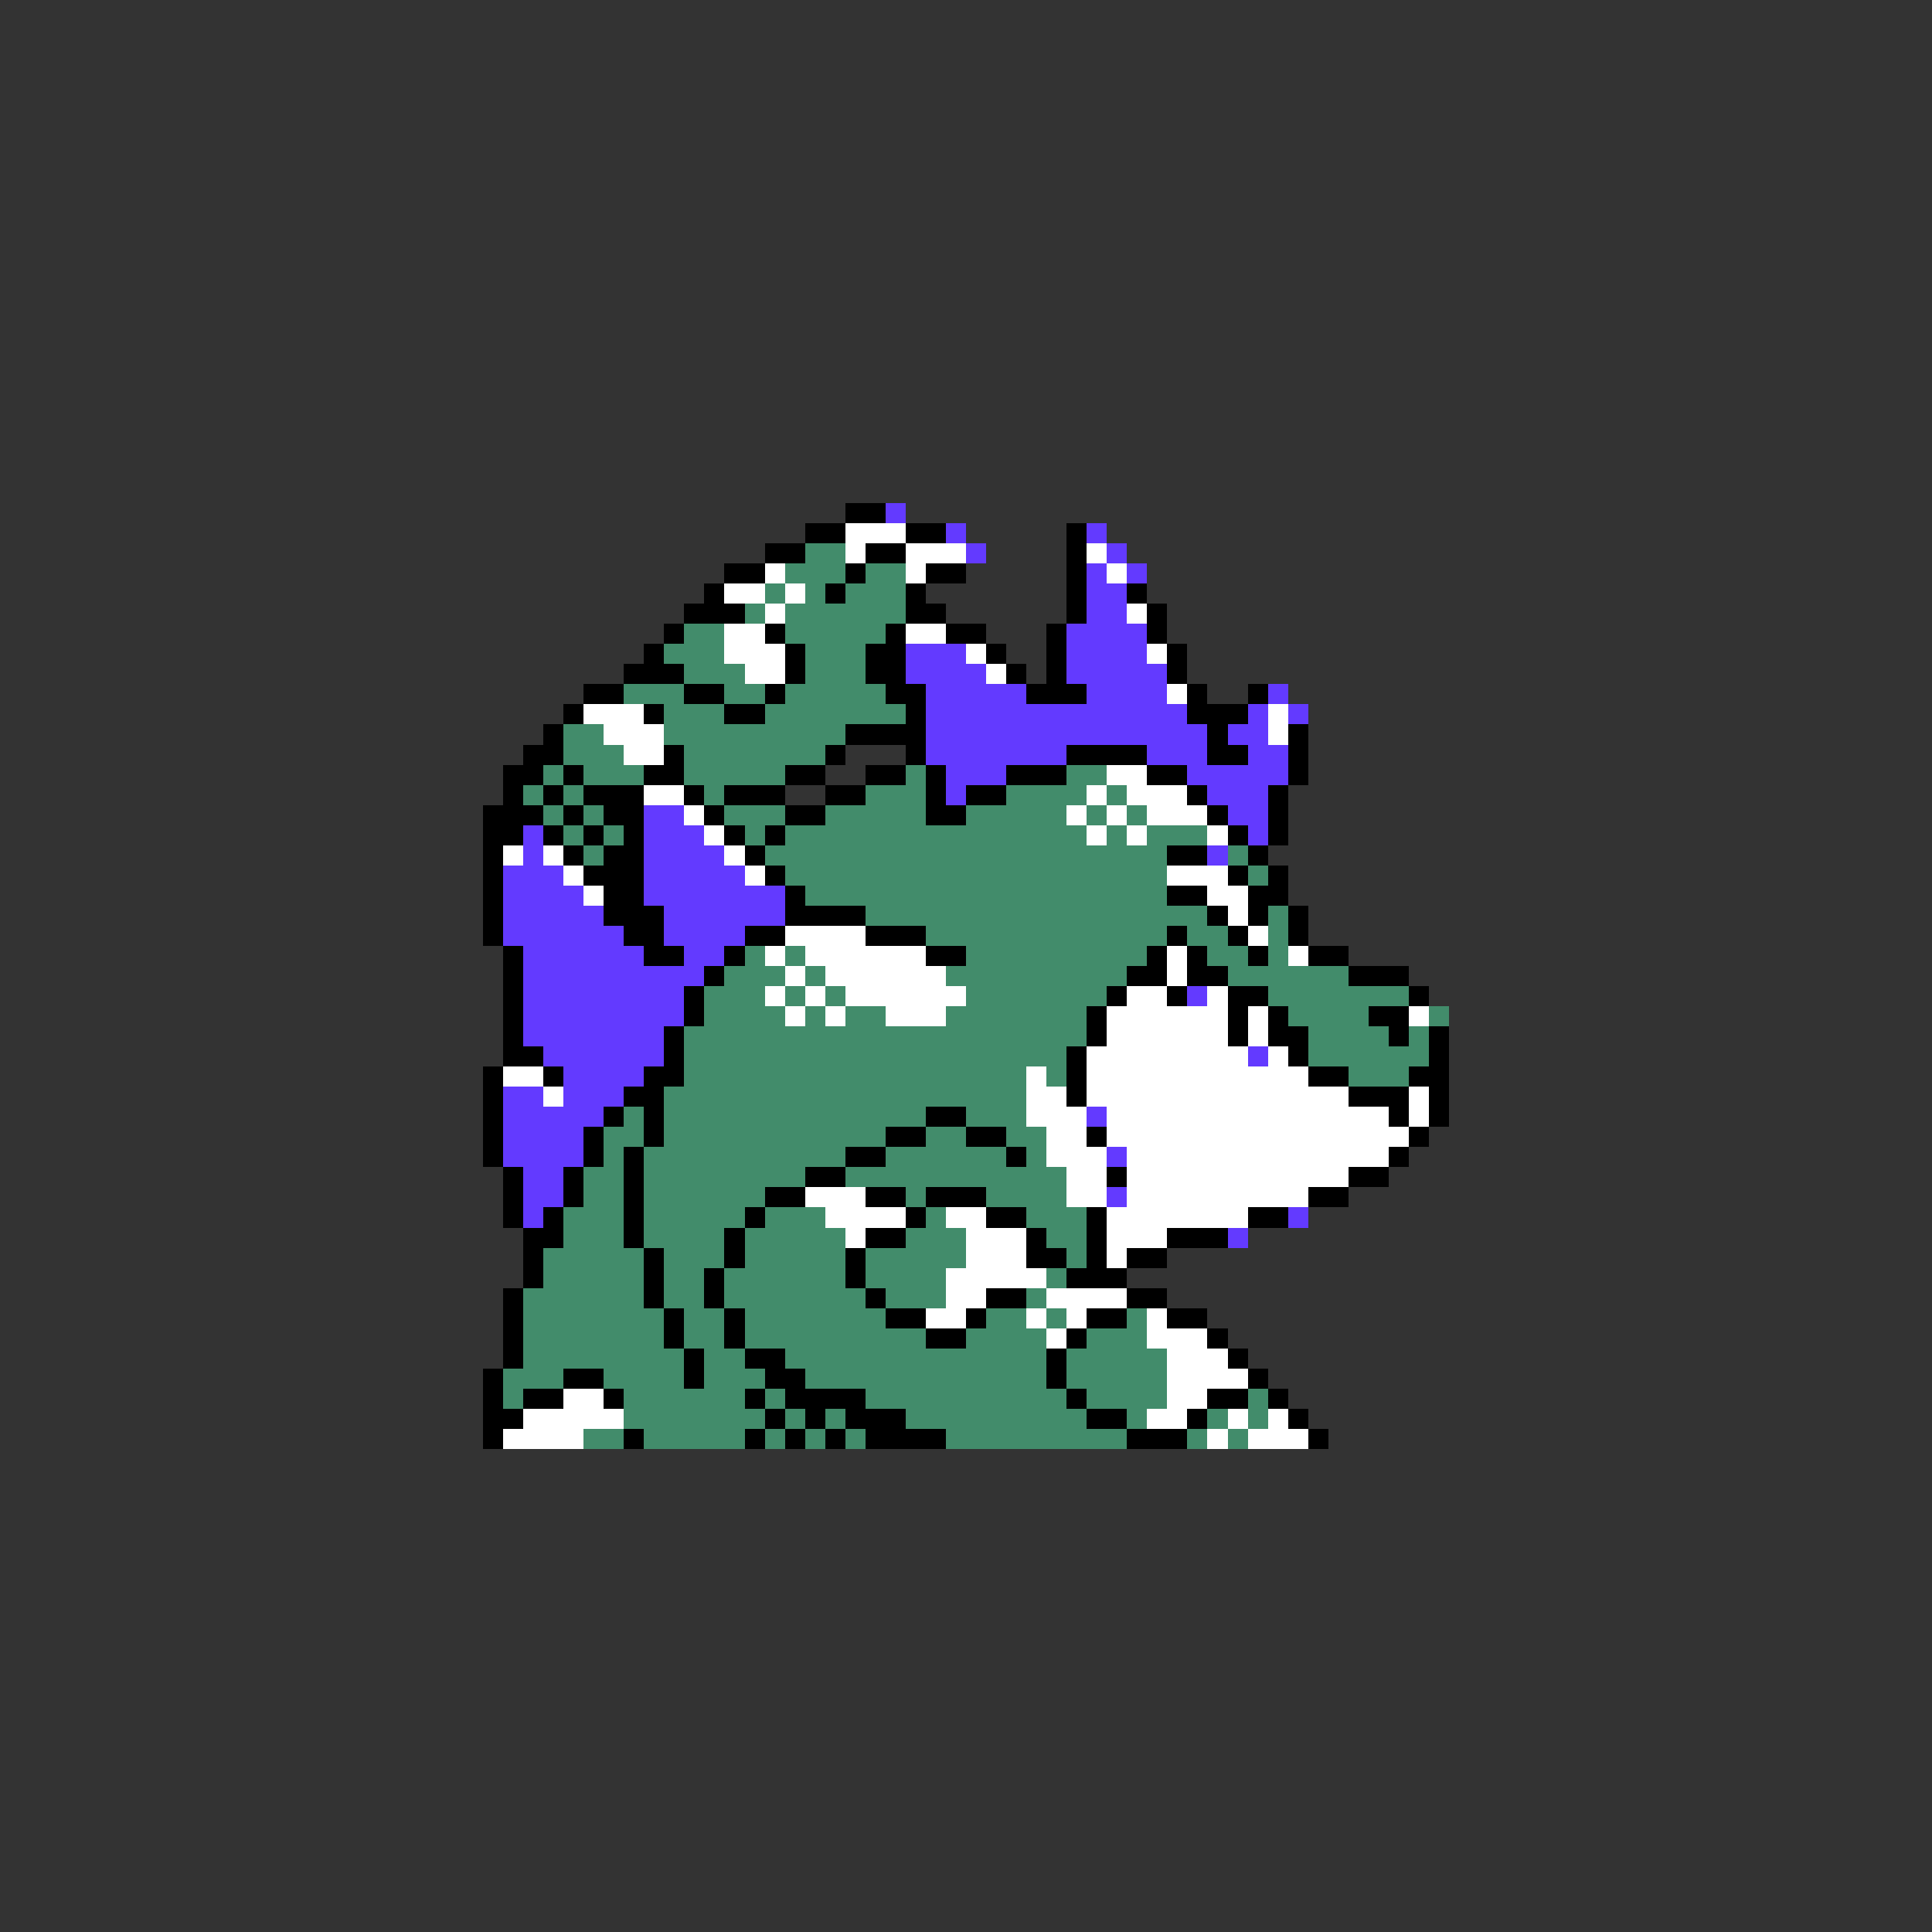 <svg xmlns="http://www.w3.org/2000/svg" viewBox="0 -0.5 96 96" shape-rendering="crispEdges">
<rect x="0" y="-0.5" width="96" height="96" fill="#333333" stroke="none"/>
<path stroke="#000000" d="M42 25h2M40 26h2M45 26h2M53 26h1M38 27h2M43 27h2M53 27h1M36 28h2M42 28h1M46 28h2M53 28h1M35 29h1M41 29h1M45 29h1M53 29h1M56 29h1M34 30h3M45 30h2M53 30h1M57 30h1M33 31h1M38 31h1M44 31h1M47 31h2M52 31h1M57 31h1M32 32h1M39 32h1M43 32h2M49 32h1M52 32h1M58 32h1M31 33h3M39 33h1M43 33h2M50 33h1M52 33h1M58 33h1M29 34h2M34 34h2M38 34h1M44 34h2M51 34h3M59 34h1M62 34h1M28 35h1M32 35h1M36 35h2M45 35h1M59 35h3M27 36h1M42 36h4M60 36h1M64 36h1M26 37h2M33 37h1M41 37h1M45 37h1M53 37h4M60 37h2M64 37h1M25 38h2M28 38h1M32 38h2M39 38h2M43 38h2M46 38h1M50 38h3M57 38h2M64 38h1M25 39h1M27 39h1M29 39h3M34 39h1M36 39h3M41 39h2M46 39h1M48 39h2M59 39h1M63 39h1M24 40h3M28 40h1M30 40h2M35 40h1M39 40h2M46 40h2M60 40h1M63 40h1M24 41h2M27 41h1M29 41h1M31 41h1M36 41h1M38 41h1M61 41h1M63 41h1M24 42h1M28 42h1M30 42h2M37 42h1M58 42h2M62 42h1M24 43h1M29 43h3M38 43h1M61 43h1M63 43h1M24 44h1M30 44h2M39 44h1M58 44h2M62 44h2M24 45h1M30 45h3M39 45h4M60 45h1M62 45h1M64 45h1M24 46h1M31 46h2M37 46h2M43 46h3M58 46h1M61 46h1M64 46h1M25 47h1M32 47h2M36 47h1M46 47h2M57 47h1M59 47h1M62 47h1M65 47h2M25 48h1M35 48h1M56 48h2M59 48h2M67 48h3M25 49h1M34 49h1M55 49h1M58 49h1M61 49h2M70 49h1M25 50h1M34 50h1M54 50h1M61 50h1M63 50h1M68 50h2M25 51h1M33 51h1M54 51h1M61 51h1M63 51h2M69 51h1M71 51h1M25 52h2M33 52h1M53 52h1M64 52h1M71 52h1M24 53h1M27 53h1M32 53h2M53 53h1M65 53h2M70 53h2M24 54h1M31 54h2M53 54h1M67 54h3M71 54h1M24 55h1M30 55h1M32 55h1M46 55h2M69 55h1M71 55h1M24 56h1M29 56h1M32 56h1M44 56h2M48 56h2M54 56h1M70 56h1M24 57h1M29 57h1M31 57h1M42 57h2M50 57h1M69 57h1M25 58h1M28 58h1M31 58h1M40 58h2M55 58h1M67 58h2M25 59h1M28 59h1M31 59h1M38 59h2M43 59h2M46 59h3M65 59h2M25 60h1M27 60h1M31 60h1M37 60h1M45 60h1M49 60h2M54 60h1M62 60h2M26 61h2M31 61h1M36 61h1M43 61h2M51 61h1M54 61h1M58 61h3M26 62h1M32 62h1M36 62h1M42 62h1M51 62h2M54 62h1M56 62h2M26 63h1M32 63h1M35 63h1M42 63h1M53 63h3M25 64h1M32 64h1M35 64h1M43 64h1M49 64h2M56 64h2M25 65h1M33 65h1M36 65h1M44 65h2M48 65h1M54 65h2M58 65h2M25 66h1M33 66h1M36 66h1M46 66h2M53 66h1M60 66h1M25 67h1M34 67h1M37 67h2M52 67h1M61 67h1M24 68h1M28 68h2M34 68h1M38 68h2M52 68h1M62 68h1M24 69h1M26 69h2M30 69h1M37 69h1M39 69h4M53 69h1M60 69h2M63 69h1M24 70h2M38 70h1M40 70h1M42 70h3M54 70h2M59 70h1M64 70h1M24 71h1M31 71h1M37 71h1M39 71h1M41 71h1M43 71h4M56 71h3M65 71h1" />
<path stroke="#633aff" d="M44 25h1M47 26h1M54 26h1M48 27h1M55 27h1M54 28h1M56 28h1M54 29h2M54 30h2M53 31h4M45 32h3M53 32h4M45 33h4M53 33h5M46 34h5M54 34h4M63 34h1M46 35h13M62 35h1M64 35h1M46 36h14M61 36h2M46 37h7M57 37h3M62 37h2M47 38h3M59 38h5M47 39h1M60 39h3M32 40h2M61 40h2M26 41h1M32 41h3M62 41h1M26 42h1M32 42h4M60 42h1M25 43h3M32 43h5M25 44h4M32 44h7M25 45h5M33 45h6M25 46h6M33 46h4M26 47h6M34 47h2M26 48h9M26 49h8M59 49h1M26 50h8M26 51h7M27 52h6M62 52h1M28 53h4M25 54h2M28 54h3M25 55h5M54 55h1M25 56h4M25 57h4M55 57h1M26 58h2M26 59h2M55 59h1M26 60h1M64 60h1M61 61h1" />
<path stroke="#ffffff" d="M42 26h3M42 27h1M45 27h3M54 27h1M38 28h1M45 28h1M55 28h1M36 29h2M39 29h1M38 30h1M56 30h1M36 31h2M45 31h2M36 32h3M48 32h1M57 32h1M37 33h2M49 33h1M58 34h1M29 35h3M63 35h1M30 36h3M63 36h1M31 37h2M55 38h2M32 39h2M54 39h1M56 39h3M34 40h1M53 40h1M55 40h1M57 40h3M35 41h1M54 41h1M56 41h1M60 41h1M25 42h1M27 42h1M36 42h1M28 43h1M37 43h1M58 43h3M29 44h1M60 44h2M61 45h1M39 46h4M62 46h1M38 47h1M40 47h6M58 47h1M64 47h1M39 48h1M41 48h6M58 48h1M38 49h1M40 49h1M42 49h6M56 49h2M60 49h1M39 50h1M41 50h1M44 50h3M55 50h6M62 50h1M70 50h1M55 51h6M62 51h1M54 52h8M63 52h1M25 53h2M51 53h1M54 53h11M27 54h1M51 54h2M54 54h13M70 54h1M51 55h3M55 55h14M70 55h1M52 56h2M55 56h15M52 57h3M56 57h13M53 58h2M56 58h11M40 59h3M53 59h2M56 59h9M41 60h4M47 60h2M55 60h7M42 61h1M48 61h3M55 61h3M48 62h3M55 62h1M47 63h5M47 64h2M52 64h4M46 65h2M51 65h1M53 65h1M57 65h1M52 66h1M57 66h3M58 67h3M58 68h4M28 69h2M58 69h2M26 70h5M57 70h2M61 70h1M63 70h1M25 71h4M60 71h1M62 71h3" />
<path stroke="#428c6b" d="M40 27h2M39 28h3M43 28h2M38 29h1M40 29h1M42 29h3M37 30h1M39 30h6M34 31h2M39 31h5M33 32h3M40 32h3M34 33h3M40 33h3M31 34h3M36 34h2M39 34h5M33 35h3M38 35h7M28 36h2M33 36h9M28 37h3M34 37h7M27 38h1M29 38h3M34 38h5M45 38h1M53 38h2M26 39h1M28 39h1M35 39h1M43 39h3M50 39h4M55 39h1M27 40h1M29 40h1M36 40h3M41 40h5M48 40h5M54 40h1M56 40h1M28 41h1M30 41h1M37 41h1M39 41h15M55 41h1M57 41h3M29 42h1M38 42h20M61 42h1M39 43h19M62 43h1M40 44h18M43 45h17M63 45h1M46 46h12M59 46h2M63 46h1M37 47h1M39 47h1M48 47h9M60 47h2M63 47h1M36 48h3M40 48h1M47 48h9M61 48h6M35 49h3M39 49h1M41 49h1M48 49h7M63 49h7M35 50h4M40 50h1M42 50h2M47 50h7M64 50h4M71 50h1M34 51h20M65 51h4M70 51h1M34 52h19M65 52h6M34 53h17M52 53h1M67 53h3M33 54h18M31 55h1M33 55h13M48 55h3M30 56h2M33 56h11M46 56h2M50 56h2M30 57h1M32 57h10M44 57h6M51 57h1M29 58h2M32 58h8M42 58h11M29 59h2M32 59h6M45 59h1M49 59h4M28 60h3M32 60h5M38 60h3M46 60h1M51 60h3M28 61h3M32 61h4M37 61h5M45 61h3M52 61h2M27 62h5M33 62h3M37 62h5M43 62h5M53 62h1M27 63h5M33 63h2M36 63h6M43 63h4M52 63h1M26 64h6M33 64h2M36 64h7M44 64h3M51 64h1M26 65h7M34 65h2M37 65h7M49 65h2M52 65h1M56 65h1M26 66h7M34 66h2M37 66h9M48 66h4M54 66h3M26 67h8M35 67h2M39 67h13M53 67h5M25 68h3M30 68h4M35 68h3M40 68h12M53 68h5M25 69h1M31 69h6M38 69h1M43 69h10M54 69h4M62 69h1M31 70h7M39 70h1M41 70h1M45 70h9M56 70h1M60 70h1M62 70h1M29 71h2M32 71h5M38 71h1M40 71h1M42 71h1M47 71h9M59 71h1M61 71h1" />
</svg>